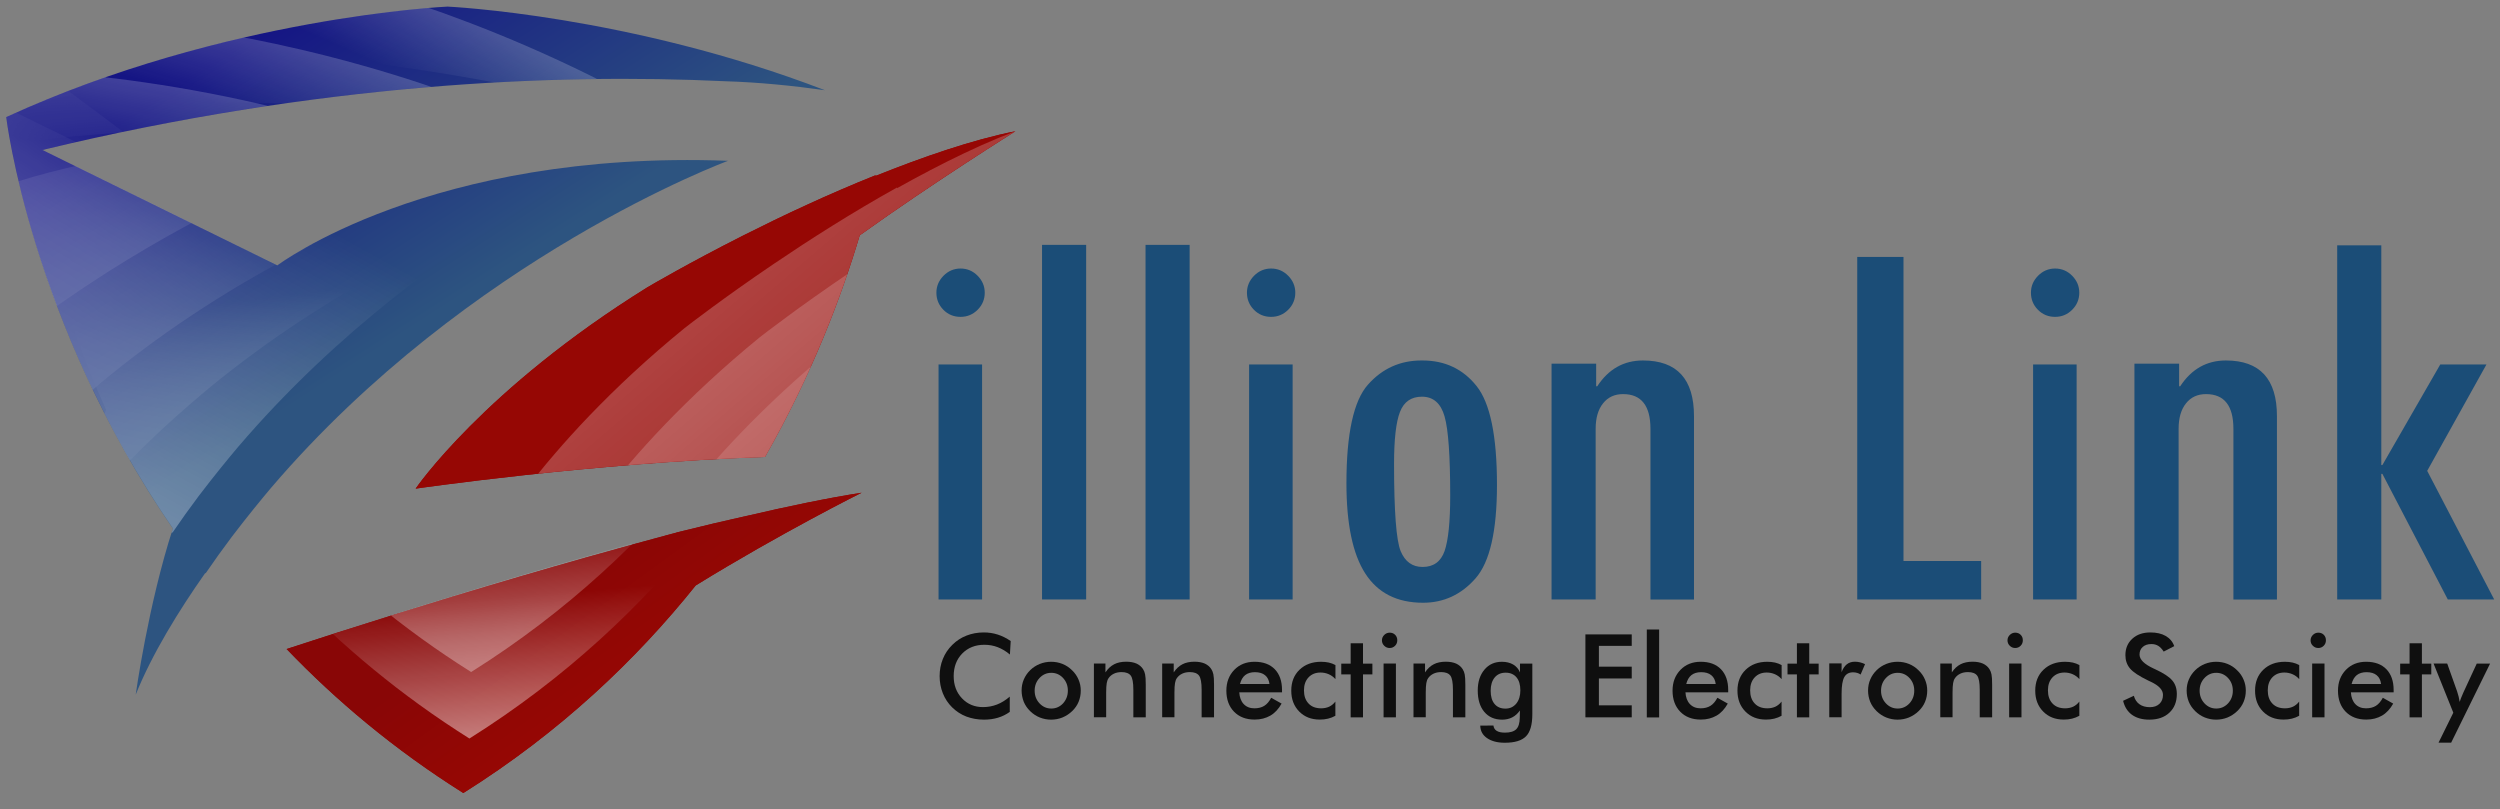 <?xml version="1.0" encoding="utf-8"?>
<!-- Generator: Adobe Illustrator 26.0.1, SVG Export Plug-In . SVG Version: 6.00 Build 0)  -->
<svg version="1.1" xmlns="http://www.w3.org/2000/svg" xmlns:xlink="http://www.w3.org/1999/xlink" x="0px" y="0px"
	 viewBox="0 0 3485.7 1128.1" style="enable-background:new 0 0 3485.7 1128.1;" xml:space="preserve">
<rect x="0" y="0" width="3485.7" height="1128.1" fill="#808080" stroke="none"/>
<style type="text/css">
	.st0{fill:#FFFFFF;}
	.st1{fill:url(#SVGID_1_);}
	.st2{fill:url(#SVGID_00000072253744018459863270000014008953580589852839_);}
	.st3{fill:url(#SVGID_00000112625284652172657020000018169885893616245680_);}
	.st4{fill:#960704;}
	.st5{fill:url(#SVGID_00000147919794088712601630000018050970987755720595_);}
	
		.st6{clip-path:url(#SVGID_00000153672834821699846360000010830028126139470015_);fill:url(#SVGID_00000068658760942766482730000001944482520176454072_);}
	
		.st7{clip-path:url(#SVGID_00000153672834821699846360000010830028126139470015_);fill:url(#SVGID_00000123407246000290880400000002094571969102584710_);}
	
		.st8{clip-path:url(#SVGID_00000153672834821699846360000010830028126139470015_);fill:url(#SVGID_00000124862172612731624530000000458507402619886782_);}
	
		.st9{clip-path:url(#SVGID_00000153672834821699846360000010830028126139470015_);fill:url(#SVGID_00000078734974919858945950000011115615408210667187_);}
	
		.st10{clip-path:url(#SVGID_00000153672834821699846360000010830028126139470015_);fill:url(#SVGID_00000144329014105951114340000015239515368652796045_);}
	
		.st11{clip-path:url(#SVGID_00000153672834821699846360000010830028126139470015_);fill:url(#SVGID_00000102533232554285176540000010207227448086228623_);}
	
		.st12{clip-path:url(#SVGID_00000153672834821699846360000010830028126139470015_);fill:url(#SVGID_00000096738203891094884210000004548391337727767169_);}
	
		.st13{clip-path:url(#SVGID_00000126292609672414907230000001316081248821846969_);fill:url(#SVGID_00000113349652133658870810000014230560077866571167_);}
	
		.st14{clip-path:url(#SVGID_00000126292609672414907230000001316081248821846969_);fill:url(#SVGID_00000003105119586765069000000015100714886203972521_);}
	
		.st15{clip-path:url(#SVGID_00000126292609672414907230000001316081248821846969_);fill:url(#SVGID_00000055675703531269657910000013757706264108374175_);}
	
		.st16{clip-path:url(#SVGID_00000031894379581767608010000006312199209512789400_);fill:url(#SVGID_00000095318514692471512070000007962706172871668895_);}
	
		.st17{clip-path:url(#SVGID_00000031894379581767608010000006312199209512789400_);fill:url(#SVGID_00000005949283969081954490000001336857755861106111_);}
	.st18{fill:#0C0734;}
	.st19{fill:url(#SVGID_00000079481151361855619880000006194029138383135924_);}
	.st20{fill:url(#SVGID_00000050644044092953704800000010084708964580835723_);}
	.st21{fill:url(#SVGID_00000160178762595834917790000012907156261760201904_);}
	.st22{fill:url(#SVGID_00000043429267207426447140000016041782139099653311_);}
	.st23{fill:url(#SVGID_00000062908709301678541550000006829074644550482069_);}
	.st24{fill:url(#SVGID_00000000181373309011727950000008737720713607968641_);}
	
		.st25{clip-path:url(#SVGID_00000036244741053749352790000000989603180249507477_);fill:url(#SVGID_00000032634009400579557130000013318436995889946244_);}
	
		.st26{clip-path:url(#SVGID_00000036244741053749352790000000989603180249507477_);fill:url(#SVGID_00000042700956171876720050000010205605225944684987_);}
	
		.st27{clip-path:url(#SVGID_00000036244741053749352790000000989603180249507477_);fill:url(#SVGID_00000146477708233495324000000014899871192050384001_);}
	
		.st28{clip-path:url(#SVGID_00000036244741053749352790000000989603180249507477_);fill:url(#SVGID_00000034796349699107564950000017025163022795183514_);}
	
		.st29{clip-path:url(#SVGID_00000036244741053749352790000000989603180249507477_);fill:url(#SVGID_00000038404301528164946310000000249671822126914747_);}
	
		.st30{clip-path:url(#SVGID_00000036244741053749352790000000989603180249507477_);fill:url(#SVGID_00000056392957423564341490000015181852699049500802_);}
	
		.st31{clip-path:url(#SVGID_00000036244741053749352790000000989603180249507477_);fill:url(#SVGID_00000131339430827881702760000015220160561670670731_);}
	
		.st32{clip-path:url(#SVGID_00000154415528669453775730000006941156198134276513_);fill:url(#SVGID_00000161600424451431720500000000408486220859114677_);}
	
		.st33{clip-path:url(#SVGID_00000154415528669453775730000006941156198134276513_);fill:url(#SVGID_00000021099357651526503300000017169583312736542081_);}
	
		.st34{clip-path:url(#SVGID_00000154415528669453775730000006941156198134276513_);fill:url(#SVGID_00000101104181075224791910000016726178266723173049_);}
	
		.st35{clip-path:url(#SVGID_00000107558126101030835780000007695737564168974484_);fill:url(#SVGID_00000165228726245693374970000007387090249833839248_);}
	
		.st36{clip-path:url(#SVGID_00000107558126101030835780000007695737564168974484_);fill:url(#SVGID_00000018951744053857009590000014675765986583838344_);}
	.st37{fill:url(#SVGID_00000101068598531362935810000007238722662911117482_);}
	.st38{fill:url(#SVGID_00000026858588227785375810000001308543025185404070_);}
	.st39{fill:url(#SVGID_00000183225220173155061260000002736753608252442518_);}
	.st40{fill:url(#SVGID_00000119091348407931056870000012917012162625290150_);}
	.st41{opacity:0.31;}
	
		.st42{clip-path:url(#SVGID_00000057840417067434859820000017716018119627399331_);fill:url(#SVGID_00000093861673994746152670000016417544725626483358_);}
	
		.st43{clip-path:url(#SVGID_00000057840417067434859820000017716018119627399331_);fill:url(#SVGID_00000163780050551254292470000004776896963178259854_);}
	
		.st44{clip-path:url(#SVGID_00000057840417067434859820000017716018119627399331_);fill:url(#SVGID_00000150809846641507344030000016545021088194516375_);}
	
		.st45{clip-path:url(#SVGID_00000057840417067434859820000017716018119627399331_);fill:url(#SVGID_00000060711393218498390960000006543799828560711848_);}
	
		.st46{clip-path:url(#SVGID_00000057840417067434859820000017716018119627399331_);fill:url(#SVGID_00000114070932471209829690000011321694597912981940_);}
	
		.st47{clip-path:url(#SVGID_00000057840417067434859820000017716018119627399331_);fill:url(#SVGID_00000059305380446496634640000011185800624822810773_);}
	
		.st48{clip-path:url(#SVGID_00000057840417067434859820000017716018119627399331_);fill:url(#SVGID_00000060747810242680349550000010618466942624758938_);}
	.st49{opacity:0.5;}
	
		.st50{clip-path:url(#SVGID_00000132087228541808776260000001848750072920890000_);fill:url(#SVGID_00000178897232543977561910000017856252499621383586_);}
	
		.st51{clip-path:url(#SVGID_00000132087228541808776260000001848750072920890000_);fill:url(#SVGID_00000130645865307133581640000017475617186657943999_);}
	
		.st52{clip-path:url(#SVGID_00000132087228541808776260000001848750072920890000_);fill:url(#SVGID_00000097469817958867790370000011329180355397014158_);}
	
		.st53{clip-path:url(#SVGID_00000139262366360286398730000009211055039321733526_);fill:url(#SVGID_00000038391209572152091420000000411320824502838690_);}
	
		.st54{clip-path:url(#SVGID_00000139262366360286398730000009211055039321733526_);fill:url(#SVGID_00000149379706329219343490000008496165021473667262_);}
	.st55{fill:#1B4D77;}
	.st56{fill:#0F0F0F;}
	.st57{fill:url(#SVGID_00000176738547124398078160000008758911731417576355_);}
	.st58{fill:url(#SVGID_00000093876426844395329790000002474387346887852447_);}
	.st59{fill:url(#SVGID_00000006681298696838696660000014940201073519360698_);}
	.st60{fill:url(#SVGID_00000062882084003658237960000003445472282056952989_);}
	
		.st61{clip-path:url(#SVGID_00000106115361045116412630000006306300080071913148_);fill:url(#SVGID_00000130611967988823947610000014810554019423913636_);}
	
		.st62{clip-path:url(#SVGID_00000106115361045116412630000006306300080071913148_);fill:url(#SVGID_00000131344936331346355930000009196829412811338419_);}
	
		.st63{clip-path:url(#SVGID_00000106115361045116412630000006306300080071913148_);fill:url(#SVGID_00000139973036275696992050000007145635727680471479_);}
	
		.st64{clip-path:url(#SVGID_00000106115361045116412630000006306300080071913148_);fill:url(#SVGID_00000023999496780051248290000003899321786855713704_);}
	
		.st65{clip-path:url(#SVGID_00000106115361045116412630000006306300080071913148_);fill:url(#SVGID_00000008106936809904745750000017513849498925872011_);}
	
		.st66{clip-path:url(#SVGID_00000106115361045116412630000006306300080071913148_);fill:url(#SVGID_00000062174541850015298710000013458985628182704276_);}
	
		.st67{clip-path:url(#SVGID_00000106115361045116412630000006306300080071913148_);fill:url(#SVGID_00000160158878468512642040000016766997532144472223_);}
	
		.st68{clip-path:url(#SVGID_00000088835063429649413280000008762487237682443455_);fill:url(#SVGID_00000104674195503481851020000006400541271222983608_);}
	
		.st69{clip-path:url(#SVGID_00000088835063429649413280000008762487237682443455_);fill:url(#SVGID_00000007408065918672965240000002249522857430877066_);}
	
		.st70{clip-path:url(#SVGID_00000088835063429649413280000008762487237682443455_);fill:url(#SVGID_00000011748404581105371040000002329006579389278610_);}
	
		.st71{clip-path:url(#SVGID_00000137842607056808844310000004015685997459579781_);fill:url(#SVGID_00000178884015421189866110000004189558332758009480_);}
	
		.st72{clip-path:url(#SVGID_00000137842607056808844310000004015685997459579781_);fill:url(#SVGID_00000148644841253077879700000008085082304207649215_);}
	.st73{fill:url(#SVGID_00000046329376441577632170000011763757820655887797_);}
	.st74{fill:url(#SVGID_00000092457037757775028000000017630013184170699701_);}
	.st75{fill:url(#SVGID_00000162353758488850590690000002528045571863136397_);}
	.st76{fill:url(#SVGID_00000020363029816510864090000017433642915153631396_);}
	
		.st77{clip-path:url(#SVGID_00000128458786786162624980000008915848407485565093_);fill:url(#SVGID_00000064323330678425271820000007126012825196529312_);}
	
		.st78{clip-path:url(#SVGID_00000128458786786162624980000008915848407485565093_);fill:url(#SVGID_00000135687543194538569600000001888347516171857855_);}
	
		.st79{clip-path:url(#SVGID_00000128458786786162624980000008915848407485565093_);fill:url(#SVGID_00000078040548468823239070000004488791970444264883_);}
	
		.st80{clip-path:url(#SVGID_00000128458786786162624980000008915848407485565093_);fill:url(#SVGID_00000002342019968707845820000009619630357589831600_);}
	
		.st81{clip-path:url(#SVGID_00000128458786786162624980000008915848407485565093_);fill:url(#SVGID_00000096776321608699355370000002976877339634800550_);}
	
		.st82{clip-path:url(#SVGID_00000128458786786162624980000008915848407485565093_);fill:url(#SVGID_00000137841900894652118270000008501584809183543987_);}
	
		.st83{clip-path:url(#SVGID_00000128458786786162624980000008915848407485565093_);fill:url(#SVGID_00000145765562382305044920000009668963087808075926_);}
	
		.st84{clip-path:url(#SVGID_00000080904196674524875180000014036642357255876287_);fill:url(#SVGID_00000073722782703756368490000006330539080231979958_);}
	
		.st85{clip-path:url(#SVGID_00000080904196674524875180000014036642357255876287_);fill:url(#SVGID_00000084511052317959699950000015357775244715968447_);}
	
		.st86{clip-path:url(#SVGID_00000080904196674524875180000014036642357255876287_);fill:url(#SVGID_00000098215149141487554190000016358224719138032783_);}
	
		.st87{clip-path:url(#SVGID_00000113335696702652547900000010538198178217765040_);fill:url(#SVGID_00000062163889412426165570000015974750751643309710_);}
	
		.st88{clip-path:url(#SVGID_00000113335696702652547900000010538198178217765040_);fill:url(#SVGID_00000138558413965092369140000015200758091885640617_);}
</style>
<g id="Layer_46">
</g>
<g id="Airstrike_Half-Tone_Regular">
	<g>
		<linearGradient id="SVGID_1_" gradientUnits="userSpaceOnUse" x1="351.55" y1="52.755" x2="651.82" y2="519.416">
			<stop  offset="0" style="stop-color:#151584"/>
			<stop  offset="0.832" style="stop-color:#2D5480"/>
		</linearGradient>
		<path class="st1" d="M323.1,748.6c22.4-29.4,42.2-53.4,55-68.6c275.9-322.8,637.1-455.8,637.1-455.8
			C599.7,208.6,386.7,370,386.7,370L59.2,209.1c385-92.8,712.1-107.2,952.5-95.8c45.8,1.4,93,6.1,138.5,12.5
			C876.7,20.7,624,9.2,624,9.2S313.8,23.2,8.7,163.2c0,0,33.6,284.7,232.3,573.8c-34.4,105.9-51.8,231.6-51.8,231.6
			c22.7-56.7,60.2-117.4,97-169.7c0.1,0.2,0.3,0.4,0.4,0.6C298.5,782.1,310.7,765.1,323.1,748.6z"/>
		
			<linearGradient id="SVGID_00000084493980629377888190000009973429895753979052_" gradientUnits="userSpaceOnUse" x1="376.147" y1="-189.37" x2="1396.084" y2="830.567">
			<stop  offset="0.33" style="stop-color:#890606"/>
			<stop  offset="0.903" style="stop-color:#940704"/>
			<stop  offset="1" style="stop-color:#960704"/>
		</linearGradient>
		<path style="fill:url(#SVGID_00000084493980629377888190000009973429895753979052_);" d="M1038.4,327.3c-2.3,1.1-3.6,1.8-3.6,1.8
			l0,0c-73.5,37.2-125.2,67.4-132.5,71.7C674,542.8,579.5,681.3,579.5,681.3s244.7-35.7,487.1-44.2
			c65.8-115.4,106.9-224.5,132.1-309C1302.1,254,1415.8,183,1415.8,183c-59.4,11.6-130.5,36.4-195.1,62.3c0.1-0.3,0.2-0.7,0.2-1
			C1154.5,270.9,1091.1,300.7,1038.4,327.3z"/>
		
			<linearGradient id="SVGID_00000034785906647892749730000001540212843749721772_" gradientUnits="userSpaceOnUse" x1="286.282" y1="14.458" x2="997.82" y2="1096.112">
			<stop  offset="0.33" style="stop-color:#890606"/>
			<stop  offset="0.903" style="stop-color:#940704"/>
			<stop  offset="1" style="stop-color:#960704"/>
		</linearGradient>
		<path style="fill:url(#SVGID_00000034785906647892749730000001540212843749721772_);" d="M1040.9,719.4c0,0,0.1-0.1,0.1-0.1
			c-30.5,6.8-62.2,14.3-95.2,22.5c-39.8,10.7-78.9,21.5-117.3,32.3c-6.5,1.8-10.1,2.8-10.1,2.8v0c-32.2,9.1-64,18.3-94.8,27.3
			c0,0,0,0,0,0c-125,36.8-236.9,72.2-324,100.7c68.9,71.8,150.2,140.3,246.4,200.8c135.2-84.9,241-185.8,324-289.4
			c119-73.4,231.3-129.3,231.3-129.3C1153.1,694.5,1096.1,706.5,1040.9,719.4z"/>
		<path class="st4" d="M1038.4,327.3c-2.3,1.1-3.6,1.8-3.6,1.8l0,0c-73.5,37.2-125.2,67.4-132.5,71.7
			C674,542.8,579.5,681.3,579.5,681.3s244.7-35.7,487.1-44.2c65.8-115.4,106.9-224.5,132.1-309C1302.1,254,1415.8,183,1415.8,183
			c-59.4,11.6-130.5,36.4-195.1,62.3c0.1-0.3,0.2-0.7,0.2-1C1154.5,270.9,1091.1,300.7,1038.4,327.3z"/>
		
			<linearGradient id="SVGID_00000012464041540185583800000000538974394872519089_" gradientUnits="userSpaceOnUse" x1="713.706" y1="676.677" x2="896.073" y2="927.683">
			<stop  offset="0.43" style="stop-color:#890606"/>
			<stop  offset="0.918" style="stop-color:#940704"/>
			<stop  offset="1" style="stop-color:#960704"/>
		</linearGradient>
		<path style="fill:url(#SVGID_00000012464041540185583800000000538974394872519089_);" d="M1040.9,719.4c0,0,0.1-0.1,0.1-0.1
			c-30.5,6.8-62.2,14.3-95.2,22.5c-39.8,10.7-78.9,21.5-117.3,32.3c-6.5,1.8-10.1,2.8-10.1,2.8v0c-32.2,9.1-64,18.3-94.8,27.3
			c0,0,0,0,0,0c-125,36.8-236.9,72.2-324,100.7c68.9,71.8,150.2,140.3,246.4,200.8c135.2-84.9,241-185.8,324-289.4
			c119-73.4,231.3-129.3,231.3-129.3C1153.1,694.5,1096.1,706.5,1040.9,719.4z"/>
		<g class="st41">
			<defs>
				<path id="SVGID_00000028304399259825138720000012396043810535407786_" class="st41" d="M323.1,748.5
					c22.4-29.4,42.2-53.4,55-68.6c275.9-322.8,637.1-455.8,637.1-455.8c-415.5-15.7-628.5,145.7-628.5,145.7L59.3,209
					c385-92.8,712.1-107.2,952.5-95.8c45.8,1.4,93,6.1,138.5,12.5C876.7,20.6,624,9.1,624,9.1S313.8,23.1,8.8,163.1
					c0,0,33.6,284.7,232.3,573.8c-34.4,105.9-51.8,231.6-51.8,231.6c22.7-56.7,60.2-117.4,97-169.7c0.1,0.2,0.3,0.4,0.4,0.6
					C298.5,782,310.7,765,323.1,748.5z"/>
			</defs>
			<clipPath id="SVGID_00000181796501505467656240000002033815833478165645_">
				<use xlink:href="#SVGID_00000028304399259825138720000012396043810535407786_"  style="overflow:visible;"/>
			</clipPath>
			
				<linearGradient id="SVGID_00000031196364670646625620000014224217270262410638_" gradientUnits="userSpaceOnUse" x1="196.134" y1="698.147" x2="417.989" y2="296.512">
				<stop  offset="0" style="stop-color:#FFFFFF"/>
				<stop  offset="1" style="stop-color:#FFFFFF;stop-opacity:0"/>
			</linearGradient>
			
				<path style="clip-path:url(#SVGID_00000181796501505467656240000002033815833478165645_);fill:url(#SVGID_00000031196364670646625620000014224217270262410638_);" d="
				M276.9,691.8c22.4-29.4,42.2-53.4,55-68.6C607.8,300.5,969,167.5,969,167.5c-415.5-15.7-628.5,145.7-628.5,145.7L13,152.4
				C398,59.5,725.1,45.2,965.6,56.5c45.8,1.4,93,6.1,138.5,12.5C830.5-36.1,577.8-47.6,577.8-47.6S267.6-33.5-37.5,106.5
				c0,0,33.6,284.7,232.3,573.8C160.5,786.2,143,911.9,143,911.9c22.7-56.7,60.2-117.4,97-169.7c0.1,0.2,0.3,0.4,0.4,0.6
				C252.3,725.3,264.5,708.4,276.9,691.8z"/>
			
				<linearGradient id="SVGID_00000070826285290606005480000005495068525783051403_" gradientUnits="userSpaceOnUse" x1="623.399" y1="625.082" x2="594.712" y2="388.415">
				<stop  offset="0" style="stop-color:#FFFFFF"/>
				<stop  offset="1" style="stop-color:#FFFFFF;stop-opacity:0"/>
			</linearGradient>
			
				<path style="clip-path:url(#SVGID_00000181796501505467656240000002033815833478165645_);fill:url(#SVGID_00000070826285290606005480000005495068525783051403_);" d="
				M226.8,597.6c27.3-25,50.9-45.1,66.2-57.8c328.5-269,707.5-336.2,707.5-336.2c-406.2-88.8-644.4,32.6-644.4,32.6L62.2,20
				C457.5-3.4,782,40.1,1016.7,93.7c44.8,9.4,90.5,22.4,134.1,36.8C900.1-21.3,653.3-77.2,653.3-77.2S345.5-118,20.6-34
				c0,0-17.2,286.2,127.5,605.8C95.5,670,56.2,790.6,56.2,790.6c32.4-51.8,80-104.9,125.4-149.9c0.1,0.2,0.2,0.4,0.3,0.6
				C196.6,626.2,211.6,611.7,226.8,597.6z"/>
			
				<linearGradient id="SVGID_00000065756221657391830060000004927496150020450470_" gradientUnits="userSpaceOnUse" x1="678.281" y1="708.72" x2="900.14" y2="307.078" gradientTransform="matrix(0.983 0.182 -0.182 0.983 -530.354 -249.233)">
				<stop  offset="0" style="stop-color:#FFFFFF"/>
				<stop  offset="1" style="stop-color:#FFFFFF;stop-opacity:0"/>
			</linearGradient>
			
				<path style="clip-path:url(#SVGID_00000181796501505467656240000002033815833478165645_);fill:url(#SVGID_00000065756221657391830060000004927496150020450470_);" d="
				M87.8,579.8c27.4-24.8,51.2-44.8,66.6-57.4C484.6,255.4,864,190.6,864,190.6c-405.6-91.3-644.6,28.6-644.6,28.6L-73.2,1.3
				c395.5-21,719.7,24.5,954,79.5c44.8,9.7,90.4,23,133.9,37.6C764.9-34.9,518.5-92.3,518.5-92.3s-307.6-42.7-633,39.3
				c0,0-18.9,286.1,123.8,606.6C-43.9,651.4-84,771.7-84,771.7c32.7-51.6,80.6-104.4,126.3-149.1c0.1,0.2,0.2,0.4,0.3,0.6
				C57.5,608.3,72.6,593.8,87.8,579.8z"/>
			
				<linearGradient id="SVGID_00000098217657126143206070000006096835696091443115_" gradientUnits="userSpaceOnUse" x1="491.435" y1="-117.225" x2="420.671" y2="41.517">
				<stop  offset="0" style="stop-color:#FFFFFF"/>
				<stop  offset="1" style="stop-color:#FFFFFF;stop-opacity:0"/>
			</linearGradient>
			
				<path style="clip-path:url(#SVGID_00000181796501505467656240000002033815833478165645_);fill:url(#SVGID_00000098217657126143206070000006096835696091443115_);" d="
				M34.2,642.9c27.4-24.8,51.2-44.8,66.6-57.4c330.2-267,709.6-331.9,709.6-331.9c-405.6-91.3-644.6,28.6-644.6,28.6L-126.8,64.4
				c395.5-21,719.7,24.5,954,79.5c44.8,9.7,90.4,23,133.9,37.6C711.3,28.2,464.9-29.2,464.9-29.2S157.4-72-168.1,10
				c0,0-18.9,286.1,123.8,606.6c-53.1,97.9-93.2,218.3-93.2,218.3c32.7-51.6,80.6-104.4,126.3-149.2c0.1,0.2,0.2,0.4,0.3,0.6
				C3.9,671.4,19,656.9,34.2,642.9z"/>
			
				<linearGradient id="SVGID_00000070115318980859258020000011353788555392015240_" gradientUnits="userSpaceOnUse" x1="-129.614" y1="-143.244" x2="-200.38" y2="15.503" gradientTransform="matrix(0.991 -0.134 0.134 0.991 386.171 68.11)">
				<stop  offset="0" style="stop-color:#FFFFFF"/>
				<stop  offset="1" style="stop-color:#FFFFFF;stop-opacity:0"/>
			</linearGradient>
			
				<path style="clip-path:url(#SVGID_00000181796501505467656240000002033815833478165645_);fill:url(#SVGID_00000070115318980859258020000011353788555392015240_);" d="
				M-112.4,758.3c23.8-28.3,44.7-51.3,58.3-65.8c291.3-309,658.5-424.3,658.5-424.3c-414.2-35.9-634.9,115-634.9,115l-319.3-176.6
				c389.1-74,716.4-72.5,956-49.4c45.7,3.6,92.6,10.6,137.7,19.3C475.9,58.1,224,34.4,224,34.4s-310.5-1-622,124
				c0,0,19.7,286,204.2,584.4c-39.5,104.1-63,228.8-63,228.8c25.4-55.5,65.9-114.3,105.1-164.8c0.1,0.2,0.2,0.4,0.4,0.6
				C-138.7,790.6-125.6,774.2-112.4,758.3z"/>
			
				<linearGradient id="SVGID_00000145749816230246008000000009616672235292958106_" gradientUnits="userSpaceOnUse" x1="-73.765" y1="371.885" x2="84.012" y2="76.411">
				<stop  offset="0" style="stop-color:#FFFFFF"/>
				<stop  offset="1" style="stop-color:#FFFFFF;stop-opacity:0"/>
			</linearGradient>
			
				<path style="clip-path:url(#SVGID_00000181796501505467656240000002033815833478165645_);fill:url(#SVGID_00000145749816230246008000000009616672235292958106_);" d="
				M-218.1,698.6c23.8-28.3,44.7-51.3,58.3-65.8c291.3-309,658.5-424.2,658.5-424.2c-414.2-35.9-634.9,115-634.9,115L-455.5,147
				c389.1-74,716.4-72.5,956-49.4c45.7,3.6,92.6,10.6,137.7,19.2C370.2-1.6,118.3-25.3,118.3-25.3s-310.5-1-622,124
				c0,0,19.7,286,204.2,584.4c-39.5,104.1-63,228.8-63,228.8c25.4-55.5,65.9-114.3,105.1-164.8c0.1,0.2,0.2,0.4,0.4,0.6
				C-244.4,730.9-231.4,714.5-218.1,698.6z"/>
			
				<linearGradient id="SVGID_00000156552158266597450160000006386023322088076725_" gradientUnits="userSpaceOnUse" x1="-690.449" y1="-230.711" x2="-761.216" y2="-71.963" gradientTransform="matrix(0.971 -0.241 0.241 0.971 691.878 61.822)">
				<stop  offset="0" style="stop-color:#FFFFFF"/>
				<stop  offset="1" style="stop-color:#FFFFFF;stop-opacity:0"/>
			</linearGradient>
			
				<path style="clip-path:url(#SVGID_00000181796501505467656240000002033815833478165645_);fill:url(#SVGID_00000156552158266597450160000006386023322088076725_);" d="
				M-294.7,851.9c20.6-30.7,38.9-55.8,50.8-71.7C12.4,441.5,365,287.3,365,287.3c-415.7,9-618.7,182.9-618.7,182.9l-336.5-141.1
				c378.8-115.6,704.4-149.4,945.1-152.4c45.8-1.4,93.2,0.6,139,4.3C214.6,92.3-38.3,95.8-38.3,95.8s-308.8,32.5-605,190.4
				c0,0,50.5,282.2,266.1,559c-28,107.8-38,234.3-38,234.3c19.3-57.9,53.1-120.8,86.7-175.2c0.2,0.2,0.3,0.3,0.4,0.5
				C-317.3,886.8-306.1,869.1-294.7,851.9z"/>
		</g>
		<g class="st49">
			<defs>
				<path id="SVGID_00000144339500191168612890000001808188061470850987_" class="st49" d="M1038.4,327.3c-2.3,1.1-3.6,1.8-3.6,1.8
					l0,0c-73.5,37.2-125.2,67.4-132.5,71.7C674,542.8,579.5,681.3,579.5,681.3s244.7-35.7,487.1-44.2
					c65.8-115.4,106.9-224.5,132.1-309C1302.1,254,1415.8,183,1415.8,183c-59.4,11.6-130.5,36.4-195.1,62.3c0.1-0.3,0.2-0.7,0.2-1
					C1154.5,270.9,1091.1,300.7,1038.4,327.3z"/>
			</defs>
			<clipPath id="SVGID_00000015330036606473306100000006481604663579476899_">
				<use xlink:href="#SVGID_00000144339500191168612890000001808188061470850987_"  style="overflow:visible;"/>
			</clipPath>
			
				<linearGradient id="SVGID_00000049215974808405507510000000064079280400710808_" gradientUnits="userSpaceOnUse" x1="218.649" y1="-255.766" x2="930.202" y2="825.909" gradientTransform="matrix(0.992 -0.128 0.128 0.992 378.011 186.057)">
				<stop  offset="0" style="stop-color:#FFFFFF"/>
				<stop  offset="0.935" style="stop-color:#FFFFFF;stop-opacity:6.526256e-02"/>
				<stop  offset="1" style="stop-color:#FFFFFF;stop-opacity:0"/>
			</linearGradient>
			
				<path style="clip-path:url(#SVGID_00000015330036606473306100000006481604663579476899_);fill:url(#SVGID_00000049215974808405507510000000064079280400710808_);" d="
				M1080.4,366.9c-2.1,1.4-3.4,2.3-3.4,2.3l0,0c-68.1,46.2-115.5,82.8-122.3,88.1c-208.2,170-284.3,319.3-284.3,319.3
				s238.2-66.7,477.5-106c50.6-122.8,77.3-236.3,91.6-323.3c93.1-86.7,196.8-171.6,196.8-171.6c-57.4,19.1-124.8,52.7-185.6,86.7
				c0-0.3,0.1-0.7,0.1-1C1188.4,296.1,1129.2,333.9,1080.4,366.9z"/>
			
				<linearGradient id="SVGID_00000032615203261679786100000016670589717209853078_" gradientUnits="userSpaceOnUse" x1="321.086" y1="-229.797" x2="1032.635" y2="851.873" gradientTransform="matrix(0.992 -0.128 0.128 0.992 378.011 186.057)">
				<stop  offset="0" style="stop-color:#FFFFFF"/>
				<stop  offset="0.935" style="stop-color:#FFFFFF;stop-opacity:6.526256e-02"/>
				<stop  offset="1" style="stop-color:#FFFFFF;stop-opacity:0"/>
			</linearGradient>
			
				<path style="clip-path:url(#SVGID_00000015330036606473306100000006481604663579476899_);fill:url(#SVGID_00000032615203261679786100000016670589717209853078_);" d="
				M1185.3,379.6c-2.1,1.4-3.4,2.3-3.4,2.3l0,0c-68.1,46.2-115.5,82.8-122.3,88.1c-208.2,170-284.3,319.3-284.3,319.3
				s238.2-66.7,477.5-106c50.6-122.8,77.3-236.3,91.6-323.3c93.1-86.7,196.8-171.6,196.8-171.6c-57.4,19.1-124.8,52.7-185.6,86.7
				c0-0.3,0.1-0.7,0.1-1C1293.3,308.8,1234.2,346.5,1185.3,379.6z"/>
			
				<linearGradient id="SVGID_00000110438350456404265670000017350114767576554376_" gradientUnits="userSpaceOnUse" x1="423.517" y1="-203.835" x2="1135.071" y2="877.843" gradientTransform="matrix(0.992 -0.128 0.128 0.992 378.011 186.057)">
				<stop  offset="0" style="stop-color:#FFFFFF"/>
				<stop  offset="0.935" style="stop-color:#FFFFFF;stop-opacity:6.526256e-02"/>
				<stop  offset="1" style="stop-color:#FFFFFF;stop-opacity:0"/>
			</linearGradient>
			
				<path style="clip-path:url(#SVGID_00000015330036606473306100000006481604663579476899_);fill:url(#SVGID_00000110438350456404265670000017350114767576554376_);" d="
				M1290.2,392.3c-2.1,1.4-3.4,2.3-3.4,2.3l0,0c-68.1,46.2-115.5,82.8-122.3,88.1c-208.2,170-284.3,319.3-284.3,319.3
				s238.2-66.7,477.5-106c50.6-122.8,77.3-236.3,91.6-323.3c93.1-86.7,196.8-171.6,196.8-171.6c-57.4,19.1-124.8,52.7-185.6,86.7
				c0-0.3,0.1-0.7,0.1-1C1398.2,321.5,1339.1,359.2,1290.2,392.3z"/>
		</g>
		<g class="st49">
			<defs>
				<path id="SVGID_00000083079735967791211600000017221996777682850234_" class="st49" d="M1080.8,706.5c0,0,0.1-0.1,0.1-0.1
					c-30.5,6.8-62.2,14.3-95.2,22.5c-39.8,10.7-78.9,21.5-117.3,32.3c-6.5,1.8-10.1,2.8-10.1,2.8v0c-32.2,9.1-64,18.3-94.8,27.3
					c0,0,0,0,0,0c-125,36.8-236.9,72.2-324,100.7c68.9,71.8,150.2,140.3,246.4,200.8c135.2-84.9,241-185.8,324-289.4
					c119-73.4,231.3-129.3,231.3-129.3C1193.1,681.6,1136,693.6,1080.8,706.5z"/>
			</defs>
			<clipPath id="SVGID_00000164515872796516837730000013280343428486859452_">
				<use xlink:href="#SVGID_00000083079735967791211600000017221996777682850234_"  style="overflow:visible;"/>
			</clipPath>
			
				<linearGradient id="SVGID_00000016044127898662269940000004676873790033352890_" gradientUnits="userSpaceOnUse" x1="835.213" y1="1027.148" x2="817.809" y2="823.657">
				<stop  offset="0" style="stop-color:#FFFFFF"/>
				<stop  offset="1" style="stop-color:#FFFFFF;stop-opacity:0"/>
			</linearGradient>
			
				<path style="clip-path:url(#SVGID_00000164515872796516837730000013280343428486859452_);fill:url(#SVGID_00000016044127898662269940000004676873790033352890_);" d="
				M1049.4,643.4c0,0,0.1-0.1,0.1-0.1c-30.5,6.8-62.2,14.3-95.2,22.5c-39.8,10.7-78.9,21.5-117.3,32.3c-6.5,1.8-10.1,2.8-10.1,2.8v0
				c-32.2,9.1-64,18.3-94.8,27.3c0,0,0,0,0,0c-125,36.8-236.9,72.2-324,100.7c68.9,71.8,150.2,140.3,246.4,200.8
				c135.2-84.9,241-185.8,324-289.4c119-73.4,231.3-129.3,231.3-129.3C1161.7,618.5,1104.6,630.5,1049.4,643.4z"/>
			
				<linearGradient id="SVGID_00000080180582371784738840000015128917496905428125_" gradientUnits="userSpaceOnUse" x1="837.589" y1="934.496" x2="820.185" y2="731.004">
				<stop  offset="0" style="stop-color:#FFFFFF"/>
				<stop  offset="1" style="stop-color:#FFFFFF;stop-opacity:0"/>
			</linearGradient>
			
				<path style="clip-path:url(#SVGID_00000164515872796516837730000013280343428486859452_);fill:url(#SVGID_00000080180582371784738840000015128917496905428125_);" d="
				M1051.8,550.7c0,0,0.1-0.1,0.1-0.1c-30.5,6.8-62.2,14.3-95.2,22.5c-39.8,10.7-78.9,21.5-117.3,32.3c-6.5,1.8-10.1,2.8-10.1,2.8v0
				c-32.2,9.1-64,18.3-94.8,27.3c0,0,0,0,0,0c-125,36.8-236.9,72.2-324,100.7c68.9,71.8,150.2,140.3,246.4,200.8
				c135.2-84.9,241-185.8,324-289.4c119-73.4,231.3-129.3,231.3-129.3C1164.1,525.8,1107,537.8,1051.8,550.7z"/>
		</g>
	</g>
	<g>
		<g>
			<path class="st55" d="M1305.6,408.1c0-9,3.3-16.9,9.9-23.6c6.6-6.7,14.6-10.1,23.8-10.1c9.2,0,17.2,3.4,23.8,10.1
				c6.6,6.7,9.9,14.6,9.9,23.6c0,9.2-3.3,17.2-9.9,23.8c-6.6,6.6-14.6,9.9-23.8,9.9c-9.5,0-17.5-3.3-24-9.9
				C1308.8,425.3,1305.6,417.3,1305.6,408.1z M1308.6,508.2h60.7v327.6h-60.7V508.2z"/>
			<path class="st55" d="M1514.4,835.8h-61.5V341.4h61.5V835.8z"/>
			<path class="st55" d="M1658.7,835.8h-61.5V341.4h61.5V835.8z"/>
			<path class="st55" d="M1738.6,408.1c0-9,3.3-16.9,9.9-23.6c6.6-6.7,14.6-10.1,23.8-10.1c9.2,0,17.2,3.4,23.8,10.1
				c6.6,6.7,9.9,14.6,9.9,23.6c0,9.2-3.3,17.2-9.9,23.8c-6.6,6.6-14.6,9.9-23.8,9.9c-9.5,0-17.5-3.3-24-9.9
				C1741.8,425.3,1738.6,417.3,1738.6,408.1z M1741.6,508.2h60.7v327.6h-60.7V508.2z"/>
			<path class="st55" d="M1983.4,502.6c31.2,0,56.4,11.9,75.3,35.6c19,23.7,28.5,69.7,28.5,138c0,64-9.9,107.3-29.8,130.1
				c-19.9,22.7-44.3,34.1-73.3,34.1c-36.2,0-63.1-13.6-80.6-40.9c-17.5-27.2-26.2-69.1-26.2-125.6c0-69.2,10-115.1,30-137.6
				c20-22.5,44.9-33.7,74.6-33.7H1983.4z M2022,691.5c0-55.7-2.6-92.7-7.9-111c-5.2-18.2-15.7-27.4-31.5-27.4
				c-15,0-25.2,7.1-30.7,21.4c-5.5,14.2-8.2,38.4-8.2,72.4c0,66.2,3.1,106.7,9.2,121.5c6.1,14.7,16.3,22.1,30.6,22.1
				c15.2,0,25.5-7.4,30.7-22.3C2019.3,753.3,2022,727.7,2022,691.5z"/>
			<path class="st55" d="M2225.5,507.1v31.5h1.5c15.7-24,37-36,63.7-36c47.5,0,71.2,25.9,71.2,77.6v255.7h-60.7v-238
				c0-32.2-12.7-48.4-38.2-48.4c-11.8,0-21.1,4.3-27.9,12.9c-6.9,8.6-10.3,20.4-10.3,35.4v238h-61.5V507.1H2225.5z"/>
			<path class="st55" d="M2762.3,835.8h-172.8V358.2h64.5v424h108.3V835.8z"/>
			<path class="st55" d="M2831.7,408.1c0-9,3.3-16.9,9.9-23.6c6.6-6.7,14.6-10.1,23.8-10.1c9.2,0,17.2,3.4,23.8,10.1
				c6.6,6.7,9.9,14.6,9.9,23.6c0,9.2-3.3,17.2-9.9,23.8c-6.6,6.6-14.6,9.9-23.8,9.9c-9.5,0-17.5-3.3-24-9.9
				C2834.9,425.3,2831.7,417.3,2831.7,408.1z M2834.7,508.2h60.7v327.6h-60.7V508.2z"/>
			<path class="st55" d="M3038.3,507.1v31.5h1.5c15.7-24,37-36,63.7-36c47.5,0,71.2,25.9,71.2,77.6v255.7H3114v-238
				c0-32.2-12.7-48.4-38.2-48.4c-11.8,0-21.1,4.3-27.9,12.9c-6.9,8.6-10.3,20.4-10.3,35.4v238H2976V507.1H3038.3z"/>
			<path class="st55" d="M3477.6,835.8h-64.7l-91.2-175.1h-1.5v175.1h-61.5V342.1h61.5v306.3h1.5l80.7-140.2h64.4l-82.6,148.3
				L3477.6,835.8z"/>
		</g>
	</g>
	<g>
		<path class="st56" d="M1408.1,912.6c-5.3-4.5-11-7.9-16.9-10.2c-5.9-2.3-12.2-3.4-18.7-3.4c-12.7,0-22.9,4.1-30.9,12.2
			c-7.9,8.1-11.9,18.6-11.9,31.6c0,12.5,3.9,22.8,11.6,30.9c7.7,8.1,17.5,12.2,29.2,12.2c6.9,0,13.4-1.2,19.6-3.6s12.1-6.1,17.8-11
			v21.3c-5.1,3.6-10.6,6.4-16.5,8.1c-6,1.8-12.4,2.7-19.4,2.7c-8.9,0-17-1.5-24.6-4.3c-7.5-2.9-14.1-7.2-19.8-12.8
			c-5.6-5.5-10-12.1-13-19.6c-3-7.5-4.5-15.5-4.5-24c0-8.5,1.5-16.5,4.5-23.9c3-7.5,7.4-14,13.2-19.7c5.7-5.7,12.3-10,19.8-12.9
			c7.4-2.9,15.5-4.4,24.1-4.4c6.8,0,13.3,1,19.5,3s12.2,5,18,9L1408.1,912.6z"/>
		<path class="st56" d="M1424.4,962.8c0-5.5,1-10.7,3.1-15.5c2.1-4.9,5.1-9.2,9-13c3.8-3.7,8.3-6.6,13.3-8.6c5-2,10.3-3,15.7-3
			c5.6,0,11,1,15.9,3c5,2,9.5,5,13.4,8.9c4,3.8,7,8.2,9,13c2.1,4.9,3.1,9.9,3.1,15.3c0,5.5-1,10.7-3,15.6c-2,4.9-5,9.1-8.9,12.9
			c-4.1,4-8.7,6.9-13.7,9c-5,2-10.3,3-15.8,3c-5.4,0-10.6-1-15.7-3c-5-2-9.5-5-13.4-8.8c-4-3.9-7-8.3-9-13.1
			C1425.5,973.5,1424.4,968.3,1424.4,962.8z M1488.9,963c0-7-2.2-12.8-6.7-17.7c-4.5-4.8-10-7.2-16.4-7.2c-6.4,0-11.9,2.4-16.4,7.2
			c-4.5,4.8-6.8,10.7-6.8,17.7c0,7,2.3,12.9,6.8,17.7c4.5,4.8,10,7.2,16.4,7.2s11.9-2.4,16.4-7.2
			C1486.6,975.8,1488.9,969.9,1488.9,963z"/>
		<path class="st56" d="M1525.2,1000.2v-75h16.1v12.3c3.4-5.2,7.5-8.9,12.1-11.3c4.6-2.4,10.3-3.6,16.9-3.6c5.6,0,10.3,0.9,14.3,2.6
			c3.9,1.8,7,4.4,9.2,7.9c1.3,2.1,2.3,4.5,2.8,7.2c0.6,2.7,0.9,7.5,0.9,14.4v45.5h-17.3v-38.5c0-9.9-1.2-16.4-3.6-19.7
			c-2.4-3.2-6.7-4.9-12.8-4.9c-4,0-7.6,0.7-10.7,2.2c-3.1,1.5-5.6,3.6-7.4,6.2c-1.3,1.8-2.1,4.1-2.6,6.9c-0.5,2.8-0.8,7.3-0.8,13.5
			v34.2H1525.2z"/>
		<path class="st56" d="M1620.4,1000.2v-75h16.1v12.3c3.4-5.2,7.5-8.9,12.1-11.3c4.6-2.4,10.3-3.6,16.9-3.6c5.6,0,10.3,0.9,14.3,2.6
			c3.9,1.8,7,4.4,9.2,7.9c1.3,2.1,2.3,4.5,2.8,7.2c0.6,2.7,0.9,7.5,0.9,14.4v45.5h-17.3v-38.5c0-9.9-1.2-16.4-3.6-19.7
			c-2.4-3.2-6.7-4.9-12.8-4.9c-4,0-7.6,0.7-10.7,2.2c-3.1,1.5-5.6,3.6-7.4,6.2c-1.3,1.8-2.1,4.1-2.6,6.9c-0.5,2.8-0.8,7.3-0.8,13.5
			v34.2H1620.4z"/>
		<path class="st56" d="M1787.8,965.3h-59.9c0.4,7,2.5,12.5,6.2,16.4c3.7,3.9,8.7,5.9,14.9,5.9c5.5,0,10.1-1.2,13.8-3.5
			c3.7-2.3,6.9-6.1,9.6-11.2l14.5,8.1c-4.2,7.5-9.4,13.2-15.7,16.8s-13.5,5.5-21.9,5.5c-12,0-21.6-3.7-28.7-11
			c-7.1-7.3-10.7-17.1-10.7-29.3c0-11.8,3.7-21.4,11-29c7.4-7.6,16.8-11.3,28.3-11.3c12.1,0,21.5,3.5,28.2,10.4s10.1,16.6,10.1,29
			V965.3z M1770,953.7c-0.7-5.4-2.7-9.5-6.2-12.3c-3.4-2.8-8.1-4.2-14.1-4.2c-5.6,0-10.2,1.4-13.6,4.1c-3.4,2.7-5.8,6.9-7.2,12.4
			H1770z"/>
		<path class="st56" d="M1861.7,946.6c-2.6-2.9-5.7-5.1-9.2-6.6c-3.5-1.5-7.3-2.3-11.3-2.3c-7,0-12.6,2.3-16.8,6.8
			c-4.2,4.5-6.3,10.5-6.3,18c0,7.8,2.1,13.9,6.4,18.4c4.2,4.5,10.1,6.7,17.6,6.7c4.2,0,7.9-0.8,11.2-2.3c3.3-1.6,6.1-3.9,8.6-7.1
			v19.8c-3.2,1.8-6.6,3.1-10.2,4c-3.6,0.9-7.4,1.3-11.5,1.3c-11.8,0-21.3-3.7-28.7-11.2c-7.4-7.5-11.1-17.2-11.1-29.1
			c0-12.1,3.8-21.8,11.5-29.2c7.7-7.4,17.7-11.1,30.1-11.1c3.9,0,7.5,0.4,10.8,1.1c3.3,0.8,6.3,1.9,9.2,3.5V946.6z"/>
		<path class="st56" d="M1883.2,1000.2v-59.9h-13.1v-15h13.1v-28.4h17.2v28.4h13.1v15h-13.1v59.9H1883.2z"/>
		<path class="st56" d="M1926.8,892.8c0-2.9,1.1-5.4,3.2-7.5c2.1-2.1,4.7-3.2,7.6-3.2c3.1,0,5.6,1,7.6,3c2,2,3,4.6,3,7.6
			c0,3.1-1,5.6-3.1,7.7c-2.1,2.1-4.6,3.1-7.6,3.1c-3,0-5.5-1.1-7.6-3.2C1927.9,898.3,1926.8,895.8,1926.8,892.8z M1929.1,1000.2v-75
			h17.2v75H1929.1z"/>
		<path class="st56" d="M1970.8,1000.2v-75h16.1v12.3c3.4-5.2,7.5-8.9,12.1-11.3c4.6-2.4,10.3-3.6,16.9-3.6c5.6,0,10.3,0.9,14.3,2.6
			c3.9,1.8,7,4.4,9.2,7.9c1.3,2.1,2.3,4.5,2.8,7.2c0.6,2.7,0.9,7.5,0.9,14.4v45.5h-17.3v-38.5c0-9.9-1.2-16.4-3.6-19.7
			c-2.4-3.2-6.7-4.9-12.8-4.9c-4,0-7.6,0.7-10.7,2.2c-3.1,1.5-5.6,3.6-7.4,6.2c-1.3,1.8-2.1,4.1-2.6,6.9c-0.5,2.8-0.8,7.3-0.8,13.5
			v34.2H1970.8z"/>
		<path class="st56" d="M2136.5,995.6c0,14.7-2.9,25-8.8,31c-5.9,6-15.7,9-29.6,9c-10.3,0-18.6-2.2-24.8-6.5
			c-6.2-4.3-9.3-10.1-9.4-17.4l18.4-0.1c0.3,3.2,1.8,5.7,4.5,7.4c2.7,1.7,6.6,2.5,11.5,2.5c7.3,0,12.6-1.6,15.8-4.8
			c3.2-3.2,4.8-8.6,4.9-16.1l0.2-10c-3.1,4.3-6.6,7.5-10.7,9.6c-4.1,2.1-8.8,3.2-14,3.2c-10.6,0-18.9-3.6-25-10.9
			c-6.1-7.2-9.1-17.2-9.1-29.8c0-12,3.1-21.6,9.3-29c6.2-7.4,14.3-11,24.4-11c6.1,0,11.3,1.3,15.7,3.8c4.3,2.6,7.5,6.2,9.5,11v-12.3
			h17.2V995.6z M2119.8,962.5c0-7.8-1.8-13.8-5.4-18.1c-3.6-4.3-8.7-6.5-15.1-6.5s-11.6,2.2-15.3,6.7s-5.6,10.6-5.6,18.5
			c0,8,1.8,14.1,5.4,18.4c3.6,4.3,8.6,6.5,15.2,6.5c6.2,0,11.2-2.3,15.1-7C2117.9,976.3,2119.8,970.2,2119.8,962.5z"/>
		<path class="st56" d="M2210.5,1000.2V884.5h64.6v16h-45.8v29h45.8V946h-45.8v37.4h45.8v16.8H2210.5z"/>
		<path class="st56" d="M2296.1,1000.2V877.7h17.2v122.6H2296.1z"/>
		<path class="st56" d="M2410,965.3H2350c0.4,7,2.5,12.5,6.2,16.4c3.7,3.9,8.7,5.9,14.9,5.9c5.5,0,10.1-1.2,13.8-3.5
			c3.7-2.3,6.9-6.1,9.6-11.2l14.5,8.1c-4.2,7.5-9.4,13.2-15.7,16.8s-13.5,5.5-21.9,5.5c-12,0-21.6-3.7-28.7-11
			c-7.1-7.3-10.7-17.1-10.7-29.3c0-11.8,3.7-21.4,11-29c7.4-7.6,16.8-11.3,28.3-11.3c12.1,0,21.5,3.5,28.2,10.4s10.1,16.6,10.1,29
			V965.3z M2392.2,953.7c-0.7-5.4-2.7-9.5-6.2-12.3c-3.4-2.8-8.1-4.2-14.1-4.2c-5.6,0-10.2,1.4-13.6,4.1c-3.4,2.7-5.8,6.9-7.2,12.4
			H2392.2z"/>
		<path class="st56" d="M2483.8,946.6c-2.6-2.9-5.7-5.1-9.2-6.6c-3.5-1.5-7.3-2.3-11.3-2.3c-7,0-12.6,2.3-16.8,6.8
			c-4.2,4.5-6.3,10.5-6.3,18c0,7.8,2.1,13.9,6.4,18.4c4.2,4.5,10.1,6.7,17.6,6.7c4.2,0,7.9-0.8,11.2-2.3c3.3-1.6,6.1-3.9,8.6-7.1
			v19.8c-3.2,1.8-6.6,3.1-10.2,4c-3.6,0.9-7.4,1.3-11.5,1.3c-11.8,0-21.3-3.7-28.7-11.2c-7.4-7.5-11.1-17.2-11.1-29.1
			c0-12.1,3.8-21.8,11.5-29.2c7.7-7.4,17.7-11.1,30.1-11.1c3.9,0,7.5,0.4,10.8,1.1c3.3,0.8,6.3,1.9,9.2,3.5V946.6z"/>
		<path class="st56" d="M2505.4,1000.2v-59.9h-13.1v-15h13.1v-28.4h17.2v28.4h13.1v15h-13.1v59.9H2505.4z"/>
		<path class="st56" d="M2567.7,937.2c1.8-5,4.3-8.6,7.3-11c3-2.4,6.8-3.6,11.3-3.6c2.4,0,4.8,0.3,7.2,0.9c2.3,0.6,4.7,1.4,6.9,2.5
			l-6.2,14.5c-1.5-1.1-3.1-1.8-4.8-2.3c-1.7-0.5-3.6-0.8-5.7-0.8c-5.7,0-9.8,2.3-12.3,6.8c-2.5,4.6-3.7,12.2-3.7,23v32.9h-17.2
			v-75.1h17.2V937.2z"/>
		<path class="st56" d="M2604.6,962.8c0-5.5,1-10.7,3.1-15.5c2.1-4.9,5.1-9.2,9-13c3.8-3.7,8.3-6.6,13.3-8.6c5-2,10.3-3,15.7-3
			c5.6,0,11,1,15.9,3c5,2,9.5,5,13.4,8.9c4,3.8,7,8.2,9,13c2.1,4.9,3.1,9.9,3.1,15.3c0,5.5-1,10.7-3,15.6c-2,4.9-5,9.1-8.9,12.9
			c-4.1,4-8.7,6.9-13.7,9c-5,2-10.3,3-15.8,3c-5.4,0-10.6-1-15.7-3c-5-2-9.5-5-13.4-8.8c-4-3.9-7-8.3-9-13.1
			C2605.6,973.5,2604.6,968.3,2604.6,962.8z M2669,963c0-7-2.2-12.8-6.7-17.7c-4.5-4.8-10-7.2-16.4-7.2c-6.4,0-11.9,2.4-16.4,7.2
			c-4.5,4.8-6.8,10.7-6.8,17.7c0,7,2.3,12.9,6.8,17.7c4.5,4.8,10,7.2,16.4,7.2s11.9-2.4,16.4-7.2C2666.8,975.8,2669,969.9,2669,963z
			"/>
		<path class="st56" d="M2705.3,1000.2v-75h16.1v12.3c3.4-5.2,7.5-8.9,12.1-11.3c4.6-2.4,10.3-3.6,16.9-3.6c5.6,0,10.3,0.9,14.3,2.6
			c3.9,1.8,7,4.4,9.2,7.9c1.3,2.1,2.3,4.5,2.8,7.2c0.6,2.7,0.9,7.5,0.9,14.4v45.5h-17.3v-38.5c0-9.9-1.2-16.4-3.6-19.7
			c-2.4-3.2-6.7-4.9-12.8-4.9c-4,0-7.6,0.7-10.7,2.2c-3.1,1.5-5.6,3.6-7.4,6.2c-1.3,1.8-2.1,4.1-2.6,6.9c-0.5,2.8-0.8,7.3-0.8,13.5
			v34.2H2705.3z"/>
		<path class="st56" d="M2799,892.8c0-2.9,1.1-5.4,3.2-7.5c2.1-2.1,4.7-3.2,7.6-3.2c3.1,0,5.6,1,7.6,3c2,2,3,4.6,3,7.6
			c0,3.1-1,5.6-3.1,7.7c-2.1,2.1-4.6,3.1-7.6,3.1c-3,0-5.5-1.1-7.6-3.2C2800.1,898.3,2799,895.8,2799,892.8z M2801.3,1000.2v-75
			h17.2v75H2801.3z"/>
		<path class="st56" d="M2899,946.6c-2.6-2.9-5.7-5.1-9.2-6.6c-3.5-1.5-7.3-2.3-11.3-2.3c-7,0-12.6,2.3-16.8,6.8
			c-4.2,4.5-6.3,10.5-6.3,18c0,7.8,2.1,13.9,6.4,18.4c4.2,4.5,10.1,6.7,17.6,6.7c4.2,0,7.9-0.8,11.2-2.3c3.3-1.6,6.1-3.9,8.6-7.1
			v19.8c-3.2,1.8-6.6,3.1-10.2,4c-3.6,0.9-7.4,1.3-11.5,1.3c-11.8,0-21.3-3.7-28.7-11.2c-7.4-7.5-11.1-17.2-11.1-29.1
			c0-12.1,3.8-21.8,11.5-29.2c7.7-7.4,17.7-11.1,30.1-11.1c3.9,0,7.5,0.4,10.8,1.1c3.3,0.8,6.3,1.9,9.2,3.5V946.6z"/>
		<path class="st56" d="M2960.2,977.1l15-7c1.4,5.2,4,9.1,7.8,11.8c3.8,2.7,8.6,4.1,14.6,4.1c5.6,0,10-1.6,13.3-4.7
			c3.3-3.1,4.9-7.3,4.9-12.5c0-6.8-5.6-12.9-16.9-18.2c-1.6-0.8-2.8-1.4-3.6-1.7c-12.8-6.2-21.3-11.8-25.5-16.9
			c-4.2-5-6.4-11.2-6.4-18.5c0-9.4,3.2-17.1,9.6-22.9c6.4-5.9,14.8-8.8,25.2-8.8c8.5,0,15.7,1.6,21.4,4.9c5.7,3.3,9.7,8,11.9,14.2
			l-14.7,7.6c-2.3-3.6-4.9-6.3-7.6-8c-2.8-1.7-5.9-2.5-9.5-2.5c-5.1,0-9.1,1.3-12.1,4c-3,2.6-4.5,6.2-4.5,10.6
			c0,7,6.5,13.4,19.6,19.5c1,0.5,1.8,0.8,2.4,1.1c11.4,5.3,19.3,10.4,23.6,15.5c4.3,5,6.4,11.3,6.4,18.9c0,11-3.5,19.7-10.4,26.1
			c-6.9,6.5-16.2,9.7-28,9.7c-9.9,0-17.9-2.3-24.2-6.8C2966.3,992,2962.2,985.5,2960.2,977.1z"/>
		<path class="st56" d="M3048.8,962.8c0-5.5,1-10.7,3.1-15.5c2.1-4.9,5.1-9.2,9-13c3.8-3.7,8.3-6.6,13.3-8.6c5-2,10.3-3,15.7-3
			c5.6,0,11,1,15.9,3c5,2,9.5,5,13.4,8.9c4,3.8,7,8.2,9,13c2.1,4.9,3.1,9.9,3.1,15.3c0,5.5-1,10.7-3,15.6c-2,4.9-5,9.1-8.9,12.9
			c-4.1,4-8.7,6.9-13.7,9c-5,2-10.3,3-15.8,3c-5.4,0-10.6-1-15.7-3c-5-2-9.5-5-13.4-8.8c-4-3.9-7-8.3-9-13.1
			C3049.8,973.5,3048.8,968.3,3048.8,962.8z M3113.2,963c0-7-2.2-12.8-6.7-17.7c-4.5-4.8-10-7.2-16.4-7.2c-6.4,0-11.9,2.4-16.4,7.2
			c-4.5,4.8-6.8,10.7-6.8,17.7c0,7,2.3,12.9,6.8,17.7c4.5,4.8,10,7.2,16.4,7.2s11.9-2.4,16.4-7.2
			C3111,975.8,3113.2,969.9,3113.2,963z"/>
		<path class="st56" d="M3205.5,946.6c-2.6-2.9-5.7-5.1-9.2-6.6c-3.5-1.5-7.3-2.3-11.3-2.3c-7,0-12.6,2.3-16.8,6.8
			c-4.2,4.5-6.3,10.5-6.3,18c0,7.8,2.1,13.9,6.4,18.4c4.2,4.5,10.1,6.7,17.6,6.7c4.2,0,7.9-0.8,11.2-2.3c3.3-1.6,6.1-3.9,8.6-7.1
			v19.8c-3.2,1.8-6.6,3.1-10.2,4c-3.6,0.9-7.4,1.3-11.5,1.3c-11.8,0-21.3-3.7-28.7-11.2c-7.4-7.5-11.1-17.2-11.1-29.1
			c0-12.1,3.8-21.8,11.5-29.2c7.7-7.4,17.7-11.1,30.1-11.1c3.9,0,7.5,0.4,10.8,1.1c3.3,0.8,6.3,1.9,9.2,3.5V946.6z"/>
		<path class="st56" d="M3221.6,892.8c0-2.9,1.1-5.4,3.2-7.5c2.1-2.1,4.7-3.2,7.6-3.2c3.1,0,5.6,1,7.6,3c2,2,3,4.6,3,7.6
			c0,3.1-1,5.6-3.1,7.7c-2.1,2.1-4.6,3.1-7.6,3.1c-3,0-5.5-1.1-7.6-3.2C3222.6,898.3,3221.6,895.8,3221.6,892.8z M3223.8,1000.2v-75
			h17.2v75H3223.8z"/>
		<path class="st56" d="M3337.7,965.3h-59.9c0.4,7,2.5,12.5,6.2,16.4c3.7,3.9,8.7,5.9,14.9,5.9c5.5,0,10.1-1.2,13.8-3.5
			c3.7-2.3,6.9-6.1,9.6-11.2l14.5,8.1c-4.2,7.5-9.4,13.2-15.7,16.8s-13.5,5.5-21.9,5.5c-12,0-21.6-3.7-28.7-11
			c-7.1-7.3-10.7-17.1-10.7-29.3c0-11.8,3.7-21.4,11-29c7.4-7.6,16.8-11.3,28.3-11.3c12.1,0,21.5,3.5,28.2,10.4s10.1,16.6,10.1,29
			V965.3z M3319.9,953.7c-0.7-5.4-2.7-9.5-6.2-12.3c-3.4-2.8-8.1-4.2-14.1-4.2c-5.6,0-10.2,1.4-13.6,4.1c-3.4,2.7-5.8,6.9-7.2,12.4
			H3319.9z"/>
		<path class="st56" d="M3359.6,1000.2v-59.9h-13.1v-15h13.1v-28.4h17.2v28.4h13.1v15h-13.1v59.9H3359.6z"/>
		<path class="st56" d="M3417.6,1035.5H3400l20.6-41.8l-27.5-68.5h19l13.8,38.8c0.8,2.4,1.5,4.8,2.1,7.2c0.6,2.5,1.1,4.9,1.5,7.5
			c0.7-2.6,2.3-6.8,4.9-12.6l0.4-0.9l18.5-40h18.6L3417.6,1035.5z"/>
	</g>
</g>
</svg>
